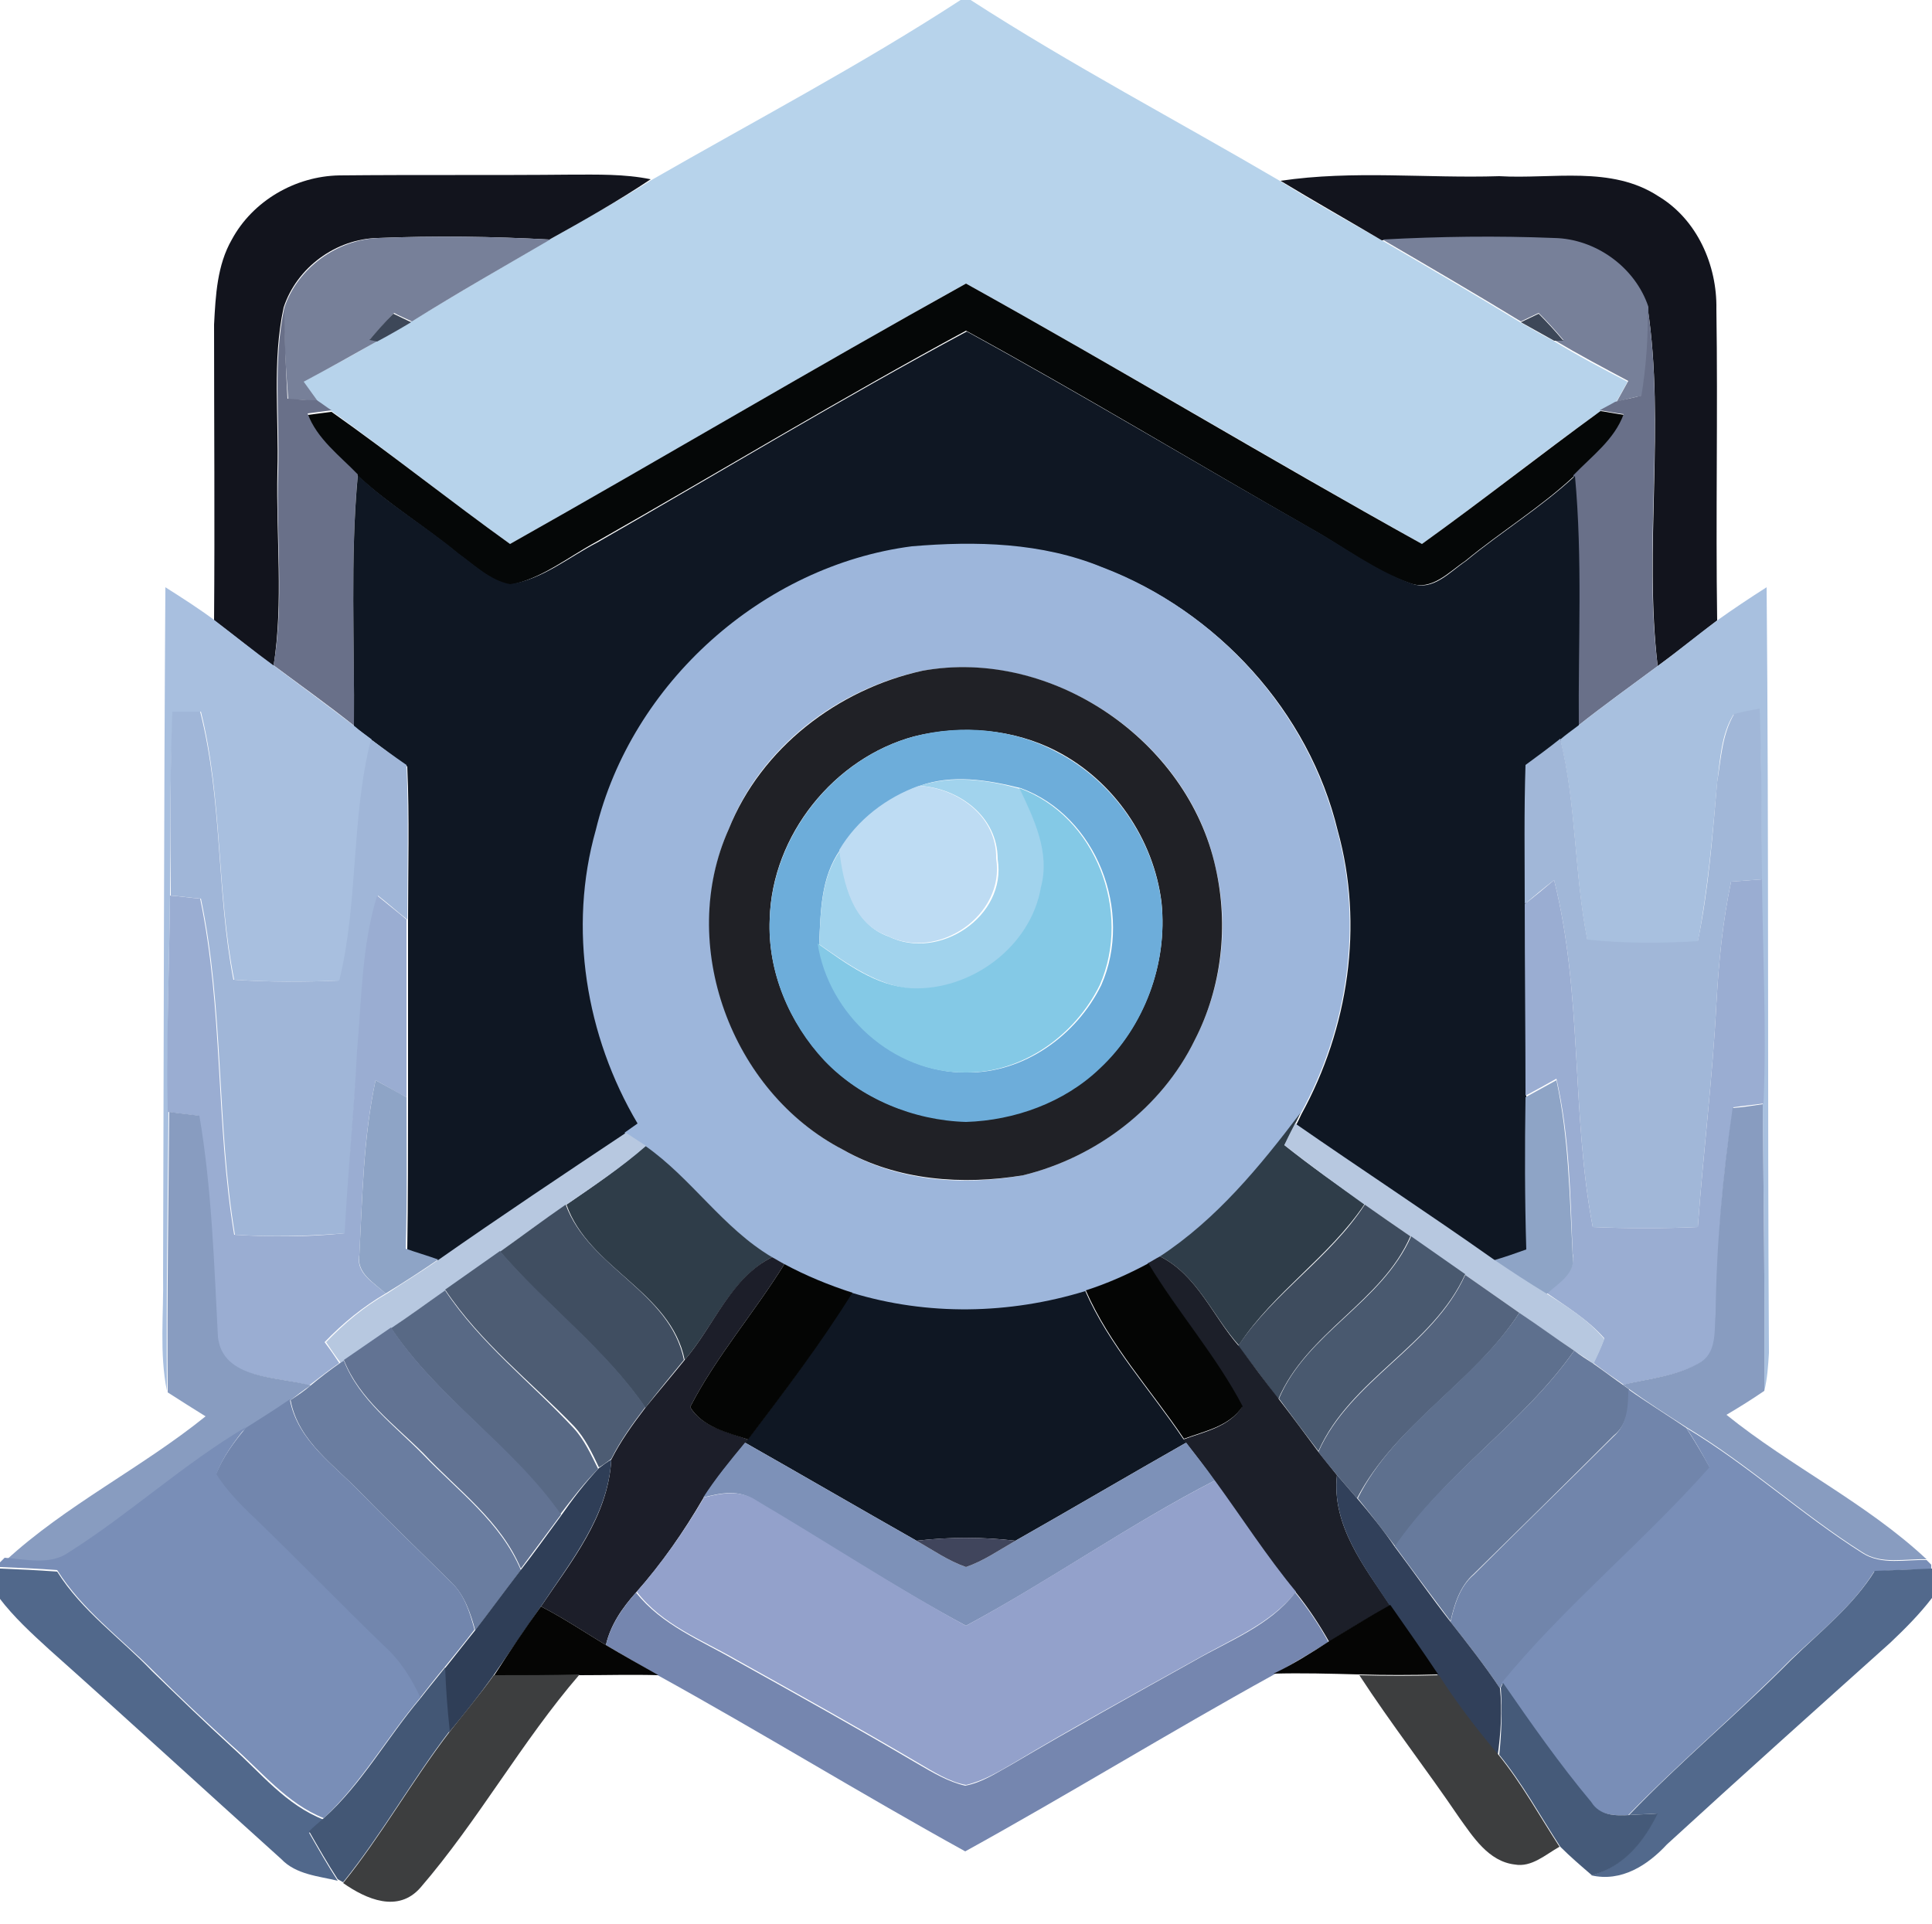 <?xml version="1.0" encoding="utf-8"?>
<!-- Generator: Adobe Illustrator 26.0.3, SVG Export Plug-In . SVG Version: 6.00 Build 0)  -->
<svg version="1.1" id="Layer_1" xmlns="http://www.w3.org/2000/svg" xmlns:xlink="http://www.w3.org/1999/xlink" x="0px" y="0px"
	 viewBox="0 0 250 249" style="enable-background:new 0 0 250 249;" xml:space="preserve">
<style type="text/css">
	.st0{fill:#B7D3EB;}
	.st1{fill:#12141D;}
	.st2{fill:#778099;}
	.st3{fill:#050707;}
	.st4{fill:#697089;}
	.st5{fill:#3D4758;}
	.st6{fill:#0F1723;}
	.st7{fill:#9DB6DB;}
	.st8{fill:#A8BFDF;}
	.st9{fill:#A8C0DF;}
	.st10{fill:#202126;}
	.st11{fill:#A0B6D8;}
	.st12{fill:#A1B7D8;}
	.st13{fill:#6DADDA;}
	.st14{fill:#A1D3ED;}
	.st15{fill:#BEDCF3;}
	.st16{fill:#84C9E6;}
	.st17{fill:#9AADD2;}
	.st18{fill:#8EA4C6;}
	.st19{fill:#889CC0;}
	.st20{fill:#2F3D49;}
	.st21{fill:#B7C8E0;}
	.st22{fill:#404E61;}
	.st23{fill:#3E4C5E;}
	.st24{fill:#49596F;}
	.st25{fill:#4D5C73;}
	.st26{fill:#1C1E29;}
	.st27{fill:#1C1F29;}
	.st28{fill:#040504;}
	.st29{fill:#54647E;}
	.st30{fill:#586985;}
	.st31{fill:#5E708E;}
	.st32{fill:#627393;}
	.st33{fill:#677A9C;}
	.st34{fill:#6A7DA0;}
	.st35{fill:#7185AB;}
	.st36{fill:#7286AD;}
	.st37{fill:#798EB7;}
	.st38{fill:#7D91B8;}
	.st39{fill:#2F3E57;}
	.st40{fill:#31405A;}
	.st41{fill:#93A1CB;}
	.st42{fill:#40455C;}
	.st43{fill:#51688B;}
	.st44{fill:#52698C;}
	.st45{fill:#7586AF;}
	.st46{fill:#050504;}
	.st47{fill:#435775;}
	.st48{fill:#3D3E3F;}
	.st49{fill:#455A79;}
</style>
<g id="_x23_b7d3ebff">
	<path class="st0" d="M124.3,0h1.3c13,8.4,26.7,15.6,40,23.4c4.3,2.7,8.8,5.2,13.2,7.7c6,3.5,12,7,17.9,10.6
		c1.4,0.8,2.9,1.7,4.3,2.4c3.1,1.9,6.3,3.6,9.6,5.3c-0.5,0.9-1,1.8-1.5,2.7c-0.5,0.3-1.5,0.8-2,1.1c-7.8,5.6-15.3,11.6-23.1,17.2
		c-19.8-11.1-39.2-22.7-59-33.7c-19.8,11-39.2,22.6-59,33.7c-7.8-5.6-15.3-11.6-23.1-17.2c-0.5-0.3-1.4-1-1.9-1.3
		c-0.6-0.8-1.2-1.6-1.8-2.5c3.2-1.7,6.5-3.4,9.6-5.3c1.5-0.8,2.9-1.6,4.4-2.5C59.1,38,65.1,34.5,71.1,31c4.4-2.5,8.9-5,13.2-7.7
		C97.7,15.6,111.4,8.4,124.3,0z"/>
</g>
<g id="_x23_12141dff">
	<path class="st1" d="M30,31c2.7-5,8.2-8.2,13.9-8.3c10-0.1,20,0,30-0.1c3.4,0,6.9-0.1,10.3,0.6C80,26,75.6,28.5,71.1,31
		c-7.4-0.4-14.8-0.5-22.2-0.2c-5.4,0.1-10.5,3.8-12.2,9c-1.5,7-0.6,14.1-0.8,21.2c-0.2,8.4,0.8,16.9-0.5,25.2
		c-2.6-1.9-5.1-4-7.7-5.9c0.1-12.8,0-25.5,0-38.3C27.9,38.2,28.1,34.3,30,31z"/>
	<path class="st1" d="M165.7,23.4c9.4-1.4,18.9-0.3,28.3-0.6c6.9,0.4,14.5-1.4,20.6,2.6c5,3,7.6,8.9,7.5,14.6
		c0.2,13.4-0.1,26.9,0.1,40.3c-2.6,2-5.1,4-7.7,5.9c-1.8-15.4,1-31.1-1.3-46.4c-1.7-5.1-6.8-8.9-12.2-8.9
		c-7.4-0.3-14.8-0.2-22.2,0.2C174.4,28.5,170,26,165.7,23.4z"/>
</g>
<g id="_x23_778099ff">
	<path class="st2" d="M36.8,39.8c1.7-5.1,6.8-8.8,12.2-9c7.4-0.3,14.8-0.2,22.2,0.2c-6,3.5-12,6.9-17.9,10.6
		c-0.6-0.3-1.8-0.8-2.3-1.1c-1,1.1-2.1,2.2-3.1,3.4l1,0.2c-3.2,1.8-6.4,3.6-9.6,5.3c0.6,0.8,1.2,1.7,1.8,2.5
		c-1.3-0.1-2.6-0.2-3.8-0.2C37,47.7,36.7,43.8,36.8,39.8z"/>
	<path class="st2" d="M178.9,31c7.4-0.4,14.8-0.5,22.2-0.2c5.4,0.1,10.5,3.8,12.2,8.9c0.1,3.8-0.2,7.7-0.7,11.5
		c-1.2,0.2-2.3,0.5-3.4,0.8c0.5-0.9,1-1.8,1.5-2.7c-3.2-1.7-6.4-3.4-9.6-5.3l1.2,0c-1-1.2-2.1-2.4-3.2-3.5c-0.6,0.3-1.7,0.8-2.3,1.1
		C190.9,38,184.9,34.5,178.9,31z"/>
</g>
<g id="_x23_050707ff">
	<path class="st3" d="M66,70.4c19.7-11.1,39.2-22.7,59-33.7c19.8,11,39.2,22.7,59,33.7c7.8-5.6,15.4-11.6,23.1-17.2
		c0.8,0.1,2.3,0.4,3.1,0.5c-1.2,3.3-4.2,5.4-6.5,7.9c-4.4,4.1-9.5,7.2-14.1,11c-2.1,1.4-4.3,3.9-7.1,2.9c-4.7-1.6-8.6-4.7-12.9-7.1
		C154.7,59.9,140,51,125,42.8c-16.1,8.7-31.8,18.2-47.8,27.3c-3.7,2-7.1,4.8-11.2,5.6c-2.6-0.5-4.6-2.5-6.7-4
		c-4.2-3.5-9-6.4-13-10.1c-2.4-2.5-5.3-4.6-6.5-7.9c0.8-0.1,2.3-0.3,3.1-0.4C50.7,58.8,58.2,64.8,66,70.4z"/>
</g>
<g id="_x23_697089ff">
	<path class="st4" d="M36,61c0.2-7.1-0.7-14.2,0.8-21.2c0,4,0.2,7.9,0.4,11.8c1.3,0.1,2.6,0.2,3.8,0.2c0.5,0.3,1.4,1,1.9,1.3
		c-0.8,0.1-2.3,0.3-3.1,0.4c1.2,3.3,4.2,5.5,6.5,7.9c-1,10.8-0.4,21.6-0.5,32.5c-3.4-2.7-6.9-5.2-10.4-7.8
		C36.8,77.9,35.7,69.4,36,61z"/>
	<path class="st4" d="M213.2,39.8c2.3,15.3-0.6,31,1.3,46.4c-3.5,2.6-7,5.1-10.4,7.8c-0.1-10.8,0.5-21.7-0.5-32.5
		c2.4-2.5,5.3-4.6,6.5-7.9c-0.8-0.1-2.3-0.4-3.1-0.5c0.5-0.3,1.5-0.8,2-1.1c1.1-0.3,2.3-0.5,3.4-0.8C213,47.5,213.3,43.6,213.2,39.8
		z"/>
</g>
<g id="_x23_3d4758ff">
	<path class="st5" d="M47.8,44c1-1.2,2-2.3,3.1-3.4c0.6,0.3,1.7,0.8,2.3,1.1c-1.5,0.9-2.9,1.7-4.4,2.5L47.8,44z"/>
	<path class="st5" d="M196.8,41.7c0.6-0.3,1.7-0.8,2.3-1.1c1.1,1.1,2.2,2.3,3.2,3.5l-1.2,0C199.7,43.3,198.2,42.5,196.8,41.7z"/>
</g>
<g id="_x23_0f1723ff">
	<path class="st6" d="M77.3,70.2c15.9-9.1,31.6-18.6,47.8-27.3c15,8.2,29.7,17.1,44.6,25.5c4.3,2.4,8.2,5.4,12.9,7.1
		c2.8,1.1,5-1.5,7.1-2.9c4.6-3.8,9.7-6.9,14.1-11c1,10.8,0.4,21.6,0.5,32.5c-0.7,0.6-1.4,1.1-2.2,1.7c-1.5,1.1-3,2.2-4.5,3.4
		c-0.3,6-0.1,12-0.1,18c-0.1,8.3,0,16.7,0,25c0,6.5-0.1,13.1,0.1,19.6c-1.4,0.5-2.8,0.9-4.2,1.4c-8.5-6-17.2-11.6-25.7-17.6
		c0.2-0.3,0.5-1,0.7-1.4c6.1-11.1,8.1-24.5,4.7-36.7c-3.7-15.4-15.6-28.4-30.4-34c-7.8-3.2-16.3-3.4-24.6-2.7
		c-19.4,2.5-36.3,17.8-40.9,36.7c-3.6,12.8-1.2,26.8,5.6,38.1c-0.4,0.3-1.3,0.9-1.7,1.2c-8.1,5.5-16.2,10.8-24.2,16.4
		c-1.4-0.4-2.8-0.9-4.2-1.4c0.1-6.6,0.1-13.1,0.1-19.6c0-7.7,0-15.3,0-23c0-6.7,0.2-13.3-0.1-20C51,98,49.5,96.8,48,95.7
		c-0.7-0.6-1.5-1.1-2.2-1.7c0.1-10.8-0.5-21.7,0.5-32.5c4,3.8,8.8,6.6,13,10.1c2.1,1.5,4.1,3.5,6.7,4C70.2,75,73.6,72.1,77.3,70.2z"
		/>
	<path class="st6" d="M110.2,167.2c9.8,3,20.4,2.8,30.2-0.2c3.1,7.1,8.4,12.8,12.7,19.2l0.4,0.5c-7.4,4.2-14.7,8.5-22.1,12.7
		c-4.2-0.5-8.5-0.5-12.8,0c-7.4-4.2-14.8-8.5-22.2-12.7l0.4-0.5C101.5,180,106.2,173.8,110.2,167.2z"/>
</g>
<g id="_x23_9db6dbff">
	<path class="st7" d="M77.1,107.4c4.6-19,21.6-34.2,40.9-36.7c8.3-0.7,16.8-0.5,24.6,2.7c14.8,5.6,26.6,18.6,30.4,34
		c3.4,12.2,1.4,25.7-4.7,36.7c-5.2,6.9-10.9,13.7-18.2,18.6c-0.4,0.2-1.2,0.7-1.6,0.9c-2.6,1.4-5.3,2.6-8.1,3.5
		c-9.8,3-20.4,3.2-30.2,0.2c-3-0.9-6-2.1-8.8-3.7c-0.4-0.2-1.2-0.7-1.6-0.9c-6.3-3.8-10.4-10.2-16.4-14.4c-0.9-0.6-1.7-1.1-2.6-1.7
		c0.4-0.3,1.3-0.9,1.7-1.2C75.8,134.1,73.5,120.1,77.1,107.4 M119.4,86.8c-11,2.3-21,9.9-25.1,20.5c-6.6,15,0.4,34,14.8,41.5
		c7,4.1,15.4,4.7,23.3,3.3c9.4-2.3,17.9-8.8,22.2-17.5c3.5-6.8,4.5-14.8,2.7-22.3C153.8,95.8,136.2,83.9,119.4,86.8z"/>
</g>
<g id="_x23_a8bfdfff">
	<path class="st8" d="M21.4,76c2.2,1.4,4.4,2.8,6.4,4.3c2.6,2,5.1,4,7.7,5.9c3.5,2.6,7,5.2,10.4,7.8c0.7,0.6,1.4,1.1,2.2,1.7
		c-2.6,10.2-1.5,20.9-4.1,31.2c-4.6,0.2-9.1,0.2-13.7-0.1c-2.3-11.5-1.5-23.4-4.3-34.7c-1.2,0-2.4,0-3.6,0C22,100,22,107.9,22,115.9
		c-0.1,9.3-0.5,18.7-0.2,28c-0.1,12-0.3,24.1-0.2,36.1c-1-4.9-0.4-10-0.5-15C21.2,135.3,21.2,105.6,21.4,76z"/>
</g>
<g id="_x23_a8c0dfff">
	<path class="st9" d="M222.2,80.3c2.1-1.5,4.2-2.9,6.4-4.3c0.3,33,0.1,66.1,0.3,99.1c-0.1,1.6-0.2,3.3-0.6,4.9
		c0.1-12.4-0.1-24.7-0.2-37.1c0.4-9.7-0.1-19.3-0.2-29c0-7.4,0.1-14.8-0.3-22.1c-1.1,0.2-2.2,0.4-3.3,0.7c-1.6,2.6-1.7,5.8-2.1,8.8
		c-0.6,6.9-1.2,13.8-2.5,20.6c-4.8,0.4-9.5,0.4-14.3-0.2c-1.7-8.6-1.4-17.4-3.5-26c0.7-0.6,1.4-1.1,2.2-1.7
		c3.4-2.7,6.9-5.2,10.4-7.8C217.1,84.3,219.6,82.2,222.2,80.3z"/>
</g>
<g id="_x23_202126ff">
	<path class="st10" d="M119.4,86.8c16.7-3,34.3,9,37.9,25.5c1.7,7.5,0.8,15.5-2.7,22.3c-4.3,8.8-12.8,15.2-22.2,17.5
		c-7.8,1.3-16.3,0.7-23.3-3.3c-14.5-7.5-21.5-26.6-14.8-41.5C98.5,96.8,108.4,89.2,119.4,86.8 M118.3,95.3
		c-10.4,2.8-18.4,12.8-18.7,23.6c-0.3,6.8,2.5,13.4,7.1,18.3c4.7,5,11.5,7.7,18.3,7.9c6.3-0.2,12.7-2.6,17.3-6.9
		c5.8-5.4,8.8-13.5,8-21.4c-1-8.2-6.2-15.8-13.6-19.6C131.1,94.3,124.4,93.8,118.3,95.3z"/>
</g>
<g id="_x23_a0b6d8ff">
	<path class="st11" d="M22.3,92.1c1.2,0,2.4,0,3.6,0c2.9,11.4,2.1,23.2,4.3,34.7c4.6,0.3,9.1,0.3,13.7,0.1
		c2.5-10.2,1.5-20.9,4.1-31.2c1.5,1.1,3,2.2,4.6,3.3c0.3,6.7,0.1,13.3,0.1,20c-1.3-1-2.5-2.1-3.8-3.1c-2,6.5-2,13.4-2.6,20.1
		c-0.5,7.9-1.2,15.7-1.6,23.6c-4.8,0.4-9.6,0.5-14.3,0.2c-2.4-14.4-1.4-29.2-4.4-43.5c-1.3-0.1-2.6-0.3-3.9-0.4
		C22,107.9,22,100,22.3,92.1z"/>
</g>
<g id="_x23_a1b7d8ff">
	<path class="st12" d="M224.4,92.4c1.1-0.3,2.2-0.5,3.3-0.7c0.3,7.4,0.2,14.8,0.3,22.1c-1.3,0.1-2.6,0.2-4,0.3
		c-1.1,5.2-1.6,10.5-1.9,15.8c-0.5,9.7-1.7,19.2-2.4,28.9c-4.5,0.2-9.1,0.2-13.6,0c-2.8-14.8-1.3-30.2-5-44.9c-1.3,1-2.5,2-3.8,3.1
		c0-6-0.1-12,0.1-18c1.5-1.1,3-2.2,4.5-3.4c2.1,8.5,1.8,17.4,3.5,26c4.7,0.5,9.5,0.5,14.3,0.2c1.4-6.8,1.9-13.7,2.5-20.6
		C222.7,98.3,222.8,95.1,224.4,92.4z"/>
</g>
<g id="_x23_6daddaff">
	<path class="st13" d="M118.3,95.3c6.1-1.6,12.8-1,18.4,2c7.4,3.8,12.6,11.4,13.6,19.6c0.8,7.8-2.2,16-8,21.4
		c-4.6,4.4-11,6.7-17.3,6.9c-6.8-0.2-13.6-3-18.3-7.9c-4.6-4.9-7.4-11.6-7.1-18.3C99.9,108.2,107.9,98.1,118.3,95.3 M119,101.7
		c-4.2,1.6-8,4.4-10.3,8.3c-2.5,3.6-2.5,7.9-2.7,12.1c1.3,9.1,9.7,16.8,19.1,16.7c7.4,0.1,14.2-4.8,17.4-11.3
		c4.2-9.5-0.6-21.9-10.4-25.5C127.7,100.9,123.2,100.2,119,101.7z"/>
</g>
<g id="_x23_a1d3edff">
	<path class="st14" d="M119,101.7c4.2-1.4,8.8-0.8,13,0.4c1.9,4,4,8.3,2.9,12.8c-1.4,7.7-9,13.4-16.7,13.1
		c-4.6-0.4-8.5-3.2-12.2-5.8c0.2-4.2,0.2-8.5,2.7-12.1c0.5,4.3,1.7,9.5,6.3,11.1c6.5,3.2,15.3-2.6,14.1-10
		C129.1,105.6,124,102,119,101.7z"/>
</g>
<g id="_x23_bedcf3ff">
	<path class="st15" d="M108.6,110c2.3-3.9,6.1-6.8,10.3-8.3c5,0.3,10.1,3.9,10,9.4c1.2,7.4-7.6,13.3-14.1,10
		C110.3,119.5,109.1,114.3,108.6,110z"/>
</g>
<g id="_x23_84c9e6ff">
	<path class="st16" d="M131.9,102c9.9,3.6,14.6,16,10.4,25.5c-3.2,6.5-10,11.4-17.4,11.3c-9.3,0.1-17.7-7.5-19.1-16.7
		c3.7,2.6,7.5,5.5,12.2,5.8c7.7,0.3,15.4-5.4,16.7-13.1C135.9,110.3,133.8,106,131.9,102z"/>
</g>
<g id="_x23_9aadd2ff">
	<path class="st17" d="M197.3,117c1.3-1,2.5-2,3.8-3.1c3.7,14.7,2.2,30.1,5,44.9c4.5,0.2,9.1,0.2,13.6,0c0.7-9.6,1.9-19.2,2.4-28.9
		c0.3-5.3,0.8-10.6,1.9-15.8c1.3-0.1,2.6-0.2,4-0.3c0.1,9.7,0.6,19.3,0.2,29c-1.3,0.2-2.6,0.3-3.9,0.5c-1.4,8.8-2.1,17.8-2.2,26.7
		c-0.2,2.1,0.2,4.9-1.8,6.2c-3.1,1.9-6.8,2.2-10.2,3c-1.3-0.9-2.6-1.8-3.9-2.8c0.5-1.1,1-2.1,1.4-3.2c-2.1-2.4-4.9-4.1-7.5-5.9
		c1.5-1.4,3.9-2.6,3.4-5.1c-0.3-7.5-0.4-15.2-2.1-22.6c-1.4,0.8-2.7,1.5-4,2.2C197.4,133.7,197.3,125.3,197.3,117z"/>
	<path class="st17" d="M22,115.9c1.3,0.1,2.6,0.3,3.9,0.4c3,14.3,2,29.1,4.4,43.5c4.8,0.3,9.6,0.3,14.3-0.2
		c0.4-7.9,1.2-15.7,1.6-23.6c0.6-6.7,0.6-13.6,2.6-20.1c1.2,1,2.5,2,3.8,3.1c0,7.7,0,15.3,0,23c-1.4-0.7-2.7-1.5-4-2.2
		c-1.6,7.4-1.7,15-2.1,22.6c-0.5,2.4,1.9,3.6,3.4,5c-2.9,1.7-5.5,3.8-7.9,6.3c0.7,0.9,1.3,1.8,1.9,2.7c-1.3,0.9-2.6,1.9-3.9,2.9
		c-4.1-1.2-11.4-0.7-12-6.3c-0.5-9.6-0.8-19.1-2.4-28.6c-1.3-0.2-2.6-0.3-3.9-0.5C21.5,134.6,21.9,125.2,22,115.9z"/>
</g>
<g id="_x23_8ea4c6ff">
	<path class="st18" d="M46.5,162.4c0.4-7.5,0.5-15.1,2.1-22.6c1.3,0.7,2.7,1.5,4,2.2c0,6.6,0.1,13.1-0.1,19.6
		c1.4,0.5,2.8,0.9,4.2,1.4c-2.2,1.5-4.5,3-6.8,4.4C48.4,166,46.1,164.8,46.5,162.4z"/>
	<path class="st18" d="M197.4,142c1.3-0.7,2.7-1.5,4-2.2c1.6,7.4,1.7,15,2.1,22.6c0.5,2.4-1.9,3.7-3.4,5.1c-2.3-1.4-4.6-2.9-6.8-4.4
		c1.4-0.4,2.8-0.9,4.2-1.4C197.3,155.1,197.3,148.6,197.4,142z"/>
</g>
<g id="_x23_889cc0ff">
	<path class="st19" d="M224.2,143.4c1.3-0.1,2.6-0.3,3.9-0.5c0.1,12.4,0.3,24.7,0.2,37.1c-1.6,1.1-3.2,2.1-4.9,3.1
		c8.3,6.7,18.1,11.4,25.9,18.7c-2.8-0.1-5.9,0.7-8.3-0.9c-7.9-5-14.8-11.4-22.8-16.2c-2.5-1.6-5-3.2-7.5-5l-0.7-0.5
		c3.4-0.8,7.1-1.1,10.2-3c2-1.4,1.6-4.2,1.8-6.2C222.1,161.1,222.9,152.2,224.2,143.4z"/>
	<path class="st19" d="M21.9,143.9c1.3,0.2,2.6,0.3,3.9,0.5c1.6,9.4,1.9,19,2.4,28.6c0.6,5.6,7.8,5.1,12,6.3
		c-0.9,0.6-1.7,1.2-2.6,1.9c-1.9,1.3-3.8,2.5-5.7,3.7c-8.1,4.7-15,11.2-22.9,16.2c-2.5,1.7-5.6,0.8-8.3,0.9
		c7.8-7.2,17.6-12,25.9-18.7c-1.6-1-3.2-2-4.9-3.1C21.6,168,21.8,155.9,21.9,143.9z"/>
</g>
<g id="_x23_2f3d49ff">
	<path class="st20" d="M150.1,162.6c7.3-4.8,12.9-11.6,18.2-18.6c-0.2,0.4-0.5,1.1-0.7,1.4c-0.3,0.7-1,2.1-1.4,2.8
		c3.4,2.7,6.9,5.2,10.4,7.6c-4.6,6.9-11.8,11.4-16.3,18.3C156.9,170.3,154.9,165,150.1,162.6z"/>
	<path class="st20" d="M83.5,148.3c6,4.2,10,10.6,16.4,14.4c-5.4,2.8-7.5,8.9-11.3,13.3c-1.8-8.9-12.4-11.8-15.3-20.1
		C76.8,153.5,80.3,151.1,83.5,148.3z"/>
</g>
<g id="_x23_b7c8e0ff">
	<path class="st21" d="M166.2,148.2c0.3-0.7,1-2.1,1.4-2.8c8.5,5.9,17.2,11.6,25.7,17.6c2.2,1.5,4.5,3,6.8,4.4
		c2.7,1.7,5.4,3.4,7.5,5.9c-0.4,1.1-0.9,2.2-1.4,3.2c-0.8-0.6-1.7-1.2-2.5-1.7c-2.4-1.6-4.7-3.2-7.1-4.9c-2.3-1.6-4.7-3.3-7-4.9
		c-2.3-1.6-4.7-3.3-7-4.9c-2-1.4-4-2.8-5.9-4.1C173.1,153.4,169.6,150.9,166.2,148.2z"/>
	<path class="st21" d="M56.8,163c8-5.6,16.1-11,24.2-16.4c0.9,0.6,1.7,1.1,2.6,1.7c-3.2,2.8-6.8,5.2-10.3,7.6c-2.9,2-5.7,4-8.5,6.1
		c-2.4,1.7-4.7,3.3-7.1,5c-2.4,1.6-4.7,3.3-7,4.9c-2,1.4-4.1,2.8-6.1,4.2l-0.5,0.3c-0.7-0.9-1.3-1.8-1.9-2.7
		c2.3-2.4,4.9-4.6,7.9-6.3C52.2,166,54.5,164.6,56.8,163z"/>
</g>
<g id="_x23_404e61ff">
	<path class="st22" d="M64.7,162c2.8-2,5.6-4.1,8.5-6.1c3,8.2,13.5,11.2,15.3,20.1c-1.7,2.1-3.4,4.1-5,6.2
		C78.3,174.6,70.7,169,64.7,162z"/>
</g>
<g id="_x23_3e4c5eff">
	<path class="st23" d="M176.6,155.9c2,1.4,4,2.8,5.9,4.1c-3.7,8.5-13.4,12.4-17.1,21.1c-1.7-2.3-3.4-4.6-5.2-6.9
		C164.8,167.3,172.1,162.8,176.6,155.9z"/>
</g>
<g id="_x23_49596fff">
	<path class="st24" d="M182.6,160c2.3,1.6,4.7,3.3,7,4.9c-4.2,9.3-14.9,13.6-19,22.9c-1.7-2.2-3.4-4.5-5.1-6.8
		C169.1,172.5,178.8,168.6,182.6,160z"/>
</g>
<g id="_x23_4d5c73ff">
	<path class="st25" d="M57.6,166.9c2.4-1.7,4.7-3.3,7.1-5c6,7,13.6,12.6,18.8,20.2c-1.6,2.1-3.2,4.3-4.4,6.7
		c-0.4,0.3-1.2,0.9-1.6,1.1c-0.9-1.9-1.8-3.8-3.2-5.3C68.7,178.8,62.2,173.8,57.6,166.9z"/>
</g>
<g id="_x23_1c1e29ff">
	<path class="st26" d="M88.6,176c3.8-4.4,5.9-10.6,11.3-13.3c0.4,0.2,1.2,0.7,1.6,0.9c-3.9,6.3-8.8,11.9-12.2,18.5
		c1.6,2.6,4.8,3.2,7.5,4.2l-0.4,0.5c-1.9,2.3-3.8,4.6-5.4,7.1c-2.5,4.3-5.4,8.5-8.7,12.2c-1.8,2-3.3,4.2-3.9,6.8
		c-2.8-1.7-5.5-3.5-8.4-5c3.9-5.8,8.7-11.6,9.1-19c1.2-2.4,2.8-4.6,4.4-6.7C85.2,180.1,86.9,178.1,88.6,176z"/>
</g>
<g id="_x23_1c1f29ff">
	<path class="st27" d="M148.5,163.5c0.4-0.2,1.2-0.7,1.6-0.9c4.8,2.4,6.8,7.7,10.2,11.6c1.7,2.3,3.4,4.6,5.2,6.9
		c1.7,2.2,3.4,4.5,5.1,6.8c0.8,1,1.6,2,2.4,3c-0.7,6.5,3.5,11.8,6.9,16.9c-2.7,1.5-5.3,3-7.9,4.7c-1.3-2.3-2.7-4.4-4.3-6.4
		c-3.8-4.6-7.1-9.6-10.5-14.4c-1.2-1.7-2.4-3.3-3.7-4.9l-0.4-0.5c2.7-1,5.9-1.6,7.6-4.2C157.3,175.5,152.4,169.9,148.5,163.5z"/>
</g>
<g id="_x23_040504ff">
	<path class="st28" d="M101.5,163.6c2.8,1.5,5.7,2.7,8.8,3.7c-4.1,6.6-8.8,12.8-13.5,19c-2.7-0.9-5.9-1.6-7.5-4.2
		C92.7,175.5,97.6,169.9,101.5,163.6z"/>
	<path class="st28" d="M140.5,167c2.8-0.9,5.5-2.1,8.1-3.5c3.8,6.3,8.8,12,12.2,18.5c-1.7,2.6-4.9,3.2-7.6,4.2
		C148.9,179.8,143.6,174.1,140.5,167z"/>
</g>
<g id="_x23_54647eff">
	<path class="st29" d="M189.6,165c2.3,1.6,4.7,3.3,7,4.9c-5.8,9-16,14.4-21,24c-0.9-1-1.7-2-2.6-3c-0.8-1-1.7-2-2.4-3
		C174.7,178.6,185.4,174.3,189.6,165z"/>
</g>
<g id="_x23_586985ff">
	<path class="st30" d="M50.6,171.9c2.4-1.6,4.7-3.3,7-4.9c4.5,6.8,11.1,11.9,16.6,17.8c1.4,1.5,2.3,3.5,3.2,5.3
		c-1.8,1.8-3.4,3.9-5,6C66.3,187.1,56.7,181,50.6,171.9z"/>
</g>
<g id="_x23_5e708eff">
	<path class="st31" d="M196.6,169.9c2.4,1.6,4.7,3.3,7.1,4.9c-6.6,9.4-16.7,15.8-23.1,25.4c-1.6-2.1-3.2-4.2-4.9-6.3
		C180.5,184.3,190.7,178.9,196.6,169.9z"/>
</g>
<g id="_x23_627393ff">
	<path class="st32" d="M44.5,176c2-1.4,4.1-2.8,6.1-4.2c6.1,9.2,15.7,15.2,22,24.2c-1.7,2.3-3.5,4.7-5.2,7
		c-2.6-6.2-8.1-10.1-12.6-14.9C51.1,184.4,46.5,181.1,44.5,176z"/>
</g>
<g id="_x23_677a9cff">
	<path class="st33" d="M203.7,174.8c0.8,0.6,1.7,1.2,2.5,1.7c1.3,0.9,2.6,1.9,3.9,2.8l0.7,0.5c0,2.1-0.1,4.5-2,6
		c-6,6-12.1,12-18.1,17.9c-1.8,1.6-2.5,3.9-3,6.1c-2.4-3.2-4.8-6.4-7.2-9.7C187,190.6,197.1,184.2,203.7,174.8z"/>
</g>
<g id="_x23_6a7da0ff">
	<path class="st34" d="M44,176.4l0.5-0.3c2,5.1,6.6,8.4,10.3,12.2c4.5,4.7,10,8.7,12.6,14.9c-2,2.6-3.9,5.2-5.9,7.8
		c-0.6-2.2-1.4-4.6-3.1-6.2c-3.8-3.8-7.8-7.6-11.5-11.4c-3.5-3.7-8.3-6.8-9.3-12.2c0.9-0.6,1.8-1.2,2.6-1.9
		C41.4,178.3,42.7,177.3,44,176.4z"/>
</g>
<g id="_x23_7185abff">
	<path class="st35" d="M210.7,179.8c2.4,1.7,5,3.3,7.5,5c1.1,1.7,2.1,3.4,3.1,5.2c-8.5,9.7-18.7,17.9-26.9,27.9l-0.3,0.6
		c-2-3-4.2-5.8-6.4-8.6c0.5-2.2,1.2-4.6,3-6.1c6-6,12.1-11.9,18.1-17.9C210.6,184.3,210.7,181.9,210.7,179.8z"/>
</g>
<g id="_x23_7286adff">
	<path class="st36" d="M31.8,184.8c1.9-1.2,3.8-2.4,5.7-3.7c1,5.4,5.8,8.5,9.3,12.2c3.8,3.9,7.7,7.6,11.5,11.4
		c1.8,1.6,2.5,4,3.1,6.2c-1.3,1.7-2.6,3.3-3.9,4.9c-1.1,1.3-2.1,2.6-3.2,4c-1.1-2.5-2.6-4.8-4.6-6.6c-5.7-5.3-11-11-16.6-16.4
		c-1.9-1.8-3.8-3.6-5.2-5.9C28.8,188.6,30.3,186.6,31.8,184.8z"/>
</g>
<g id="_x23_798eb7ff">
	<path class="st37" d="M8.9,200.9c7.9-5,14.8-11.4,22.9-16.2c-1.5,1.9-3,3.9-3.8,6.1c1.4,2.2,3.3,4.1,5.2,5.9
		c5.6,5.4,11,11,16.6,16.4c2,1.8,3.5,4.2,4.6,6.6c-4.3,5.1-7.6,11-12.5,15.6c-4.8-1.9-8.1-6.1-11.9-9.4c-3.5-3.2-6.9-6.4-10.3-9.8
		c-4.2-4.2-9.1-7.8-12.3-12.9c-2.5-0.2-4.9-0.3-7.4-0.4v-0.6l0.6-0.6C3.4,201.8,6.5,202.6,8.9,200.9z"/>
	<path class="st37" d="M218.2,184.8c8,4.8,14.9,11.2,22.8,16.2c2.5,1.6,5.6,0.8,8.3,0.9l0.6,0.6v0.6c-2.5,0-5,0.1-7.4,0.3
		c-2.8,4.5-7,7.8-10.8,11.4c-6.8,6.9-14.3,13.2-21,20.1c-1.9,0.1-3.9,0-5-1.7c-4-4.9-7.7-10.2-11.4-15.4c8.2-10,18.3-18.2,26.9-27.9
		C220.3,188.2,219.3,186.4,218.2,184.8z"/>
</g>
<g id="_x23_7d91b8ff">
	<path class="st38" d="M91,193.8c1.6-2.5,3.5-4.8,5.4-7.1c7.4,4.2,14.8,8.5,22.2,12.7c2.1,1.2,4.1,2.6,6.4,3.4
		c2.3-0.8,4.3-2.2,6.4-3.4c7.4-4.2,14.7-8.5,22.1-12.7c1.2,1.6,2.5,3.2,3.7,4.9c-11.1,5.7-21.2,12.9-32.2,18.8
		c-9.3-5-18.1-10.8-27.2-16.1C95.8,192.7,93.3,193.2,91,193.8z"/>
</g>
<g id="_x23_2f3e57ff">
	<path class="st39" d="M77.5,190c0.4-0.3,1.2-0.9,1.6-1.1c-0.4,7.3-5.2,13.1-9.1,19c-2.1,3-4.1,6-6.2,9c-1.8,2.5-3.7,4.9-5.7,7.3
		c-0.3-2.8-0.5-5.5-0.6-8.2c1.3-1.6,2.6-3.3,3.9-4.9c2-2.6,3.9-5.2,5.9-7.8c1.8-2.3,3.5-4.7,5.2-7C74.1,194,75.7,191.9,77.5,190z"/>
</g>
<g id="_x23_31405aff">
	<path class="st40" d="M173,190.9c0.9,1,1.7,2,2.6,3c1.7,2,3.4,4.1,4.9,6.3c2.4,3.2,4.7,6.5,7.2,9.7c2.2,2.8,4.4,5.6,6.4,8.6
		c0.3,2.9,0.1,5.8-0.3,8.7c-2.8-3.3-5.4-6.7-7.7-10.3c-2-3.1-4.1-6-6.2-9C176.5,202.7,172.3,197.4,173,190.9z"/>
</g>
<g id="_x23_93a1cbff">
	<path class="st41" d="M125,210.4c10.9-5.9,21.1-13.1,32.2-18.8c3.5,4.8,6.7,9.8,10.5,14.4c-3.3,4.2-8.5,6.2-13,8.8
		c-7.9,4.4-15.9,8.8-23.6,13.4c-1.9,1.1-3.9,2.3-6.1,2.8c-2.2-0.4-4.2-1.7-6.1-2.8c-7.8-4.6-15.7-9-23.6-13.4
		c-4.5-2.6-9.6-4.5-12.9-8.8c3.3-3.8,6.2-7.9,8.7-12.2c2.3-0.6,4.8-1,6.8,0.4C106.9,199.5,115.7,205.3,125,210.4z"/>
</g>
<g id="_x23_40455cff">
	<path class="st42" d="M118.6,199.4c4.2-0.5,8.5-0.5,12.8,0c-2.1,1.2-4.1,2.6-6.4,3.4C122.7,202,120.7,200.6,118.6,199.4z"/>
</g>
<g id="_x23_51688bff">
	<path class="st43" d="M0,203c2.5,0.1,4.9,0.2,7.4,0.4c3.2,5.1,8.2,8.6,12.3,12.9c3.4,3.3,6.8,6.6,10.3,9.8c3.8,3.4,7,7.5,11.9,9.4
		c-0.6,0.6-1.2,1.1-1.9,1.7c1.2,2.1,2.4,4.2,3.7,6.2c-2.5-0.6-5.4-0.8-7.3-2.8c-10-9-19.9-18.1-30-27.1c-2.3-2.1-4.6-4.2-6.5-6.7
		V203z"/>
</g>
<g id="_x23_52698cff">
	<path class="st44" d="M242.6,203.3c2.5-0.1,5-0.2,7.4-0.3v3.8c-1.6,2.1-3.5,4-5.4,5.8c-9.7,8.7-19.3,17.3-28.9,26.1
		c-2.5,2.7-5.9,4.9-9.8,4c4.1-1.1,6.8-4.4,8.5-8c-1.2,0.1-2.4,0.1-3.6,0.2c6.7-7,14.2-13.2,21-20.1
		C235.6,211.1,239.8,207.8,242.6,203.3z"/>
</g>
<g id="_x23_7586afff">
	<path class="st45" d="M78.4,212.9c0.6-2.6,2.2-4.9,3.9-6.8c3.3,4.2,8.4,6.2,12.9,8.8c7.9,4.4,15.8,8.8,23.6,13.4
		c1.9,1.1,3.9,2.3,6.1,2.8c2.2-0.4,4.1-1.7,6.1-2.8c7.8-4.6,15.7-9,23.6-13.4c4.5-2.6,9.7-4.5,13-8.8c1.6,2,3.1,4.2,4.3,6.4
		c-2.4,1.5-4.8,2.9-7.2,4.3c-13.4,7.4-26.4,15.4-39.8,22.8c-13.4-7.4-26.4-15.4-39.8-22.8C82.9,215.5,80.6,214.2,78.4,212.9z"/>
</g>
<g id="_x23_050504ff">
	<path class="st46" d="M70,207.9c2.9,1.5,5.6,3.3,8.4,5c2.2,1.3,4.5,2.6,6.8,3.9c-3.4-0.1-6.8,0-10.2,0c-3.7,0.1-7.4,0.1-11.1,0.1
		C65.9,213.8,67.9,210.8,70,207.9z"/>
	<path class="st46" d="M172,212.4c2.6-1.6,5.2-3.2,7.9-4.7c2.1,3,4.2,6,6.2,9c-3.4,0.1-6.9,0.1-10.3,0c-3.7-0.1-7.4-0.2-11-0.1
		C167.3,215.4,169.7,213.9,172,212.4z"/>
</g>
<g id="_x23_435775ff">
	<path class="st47" d="M54.4,219.8c1-1.3,2.1-2.6,3.2-4c0.1,2.8,0.3,5.5,0.6,8.2c-4.9,6.4-8.8,13.4-13.8,19.6l-0.7-0.4
		c-1.3-2-2.5-4.1-3.7-6.2c0.6-0.6,1.2-1.1,1.9-1.7C46.8,230.9,50.1,224.9,54.4,219.8z"/>
</g>
<g id="_x23_3d3e3fff">
	<path class="st48" d="M58.2,224.1c1.9-2.4,3.9-4.8,5.7-7.3c3.7,0,7.4,0,11.1-0.1c-7.5,8.7-13.1,18.9-20.6,27.6
		c-2.9,3.3-7,1.5-10-0.6C49.4,237.5,53.3,230.5,58.2,224.1z"/>
	<path class="st48" d="M175.9,216.8c3.4,0.1,6.9,0.1,10.3,0c2.3,3.6,4.9,7,7.7,10.3c3,3.7,5.3,7.9,7.9,11.9c-1.8,1-3.6,2.7-5.8,2.3
		c-3.4-0.4-5.4-3.6-7.2-6.1C184.6,229,180,223.1,175.9,216.8z"/>
</g>
<g id="_x23_455a79ff">
	<path class="st49" d="M194.2,218.4l0.3-0.6c3.6,5.2,7.3,10.5,11.4,15.4c1.1,1.8,3.1,1.8,5,1.7c1.2-0.1,2.4-0.1,3.6-0.2
		c-1.8,3.7-4.4,6.9-8.5,8c-1.4-1.2-2.8-2.4-4.1-3.7c-2.6-4-4.9-8.2-7.9-11.9C194.3,224.3,194.4,221.3,194.2,218.4z"/>
</g>
</svg>
